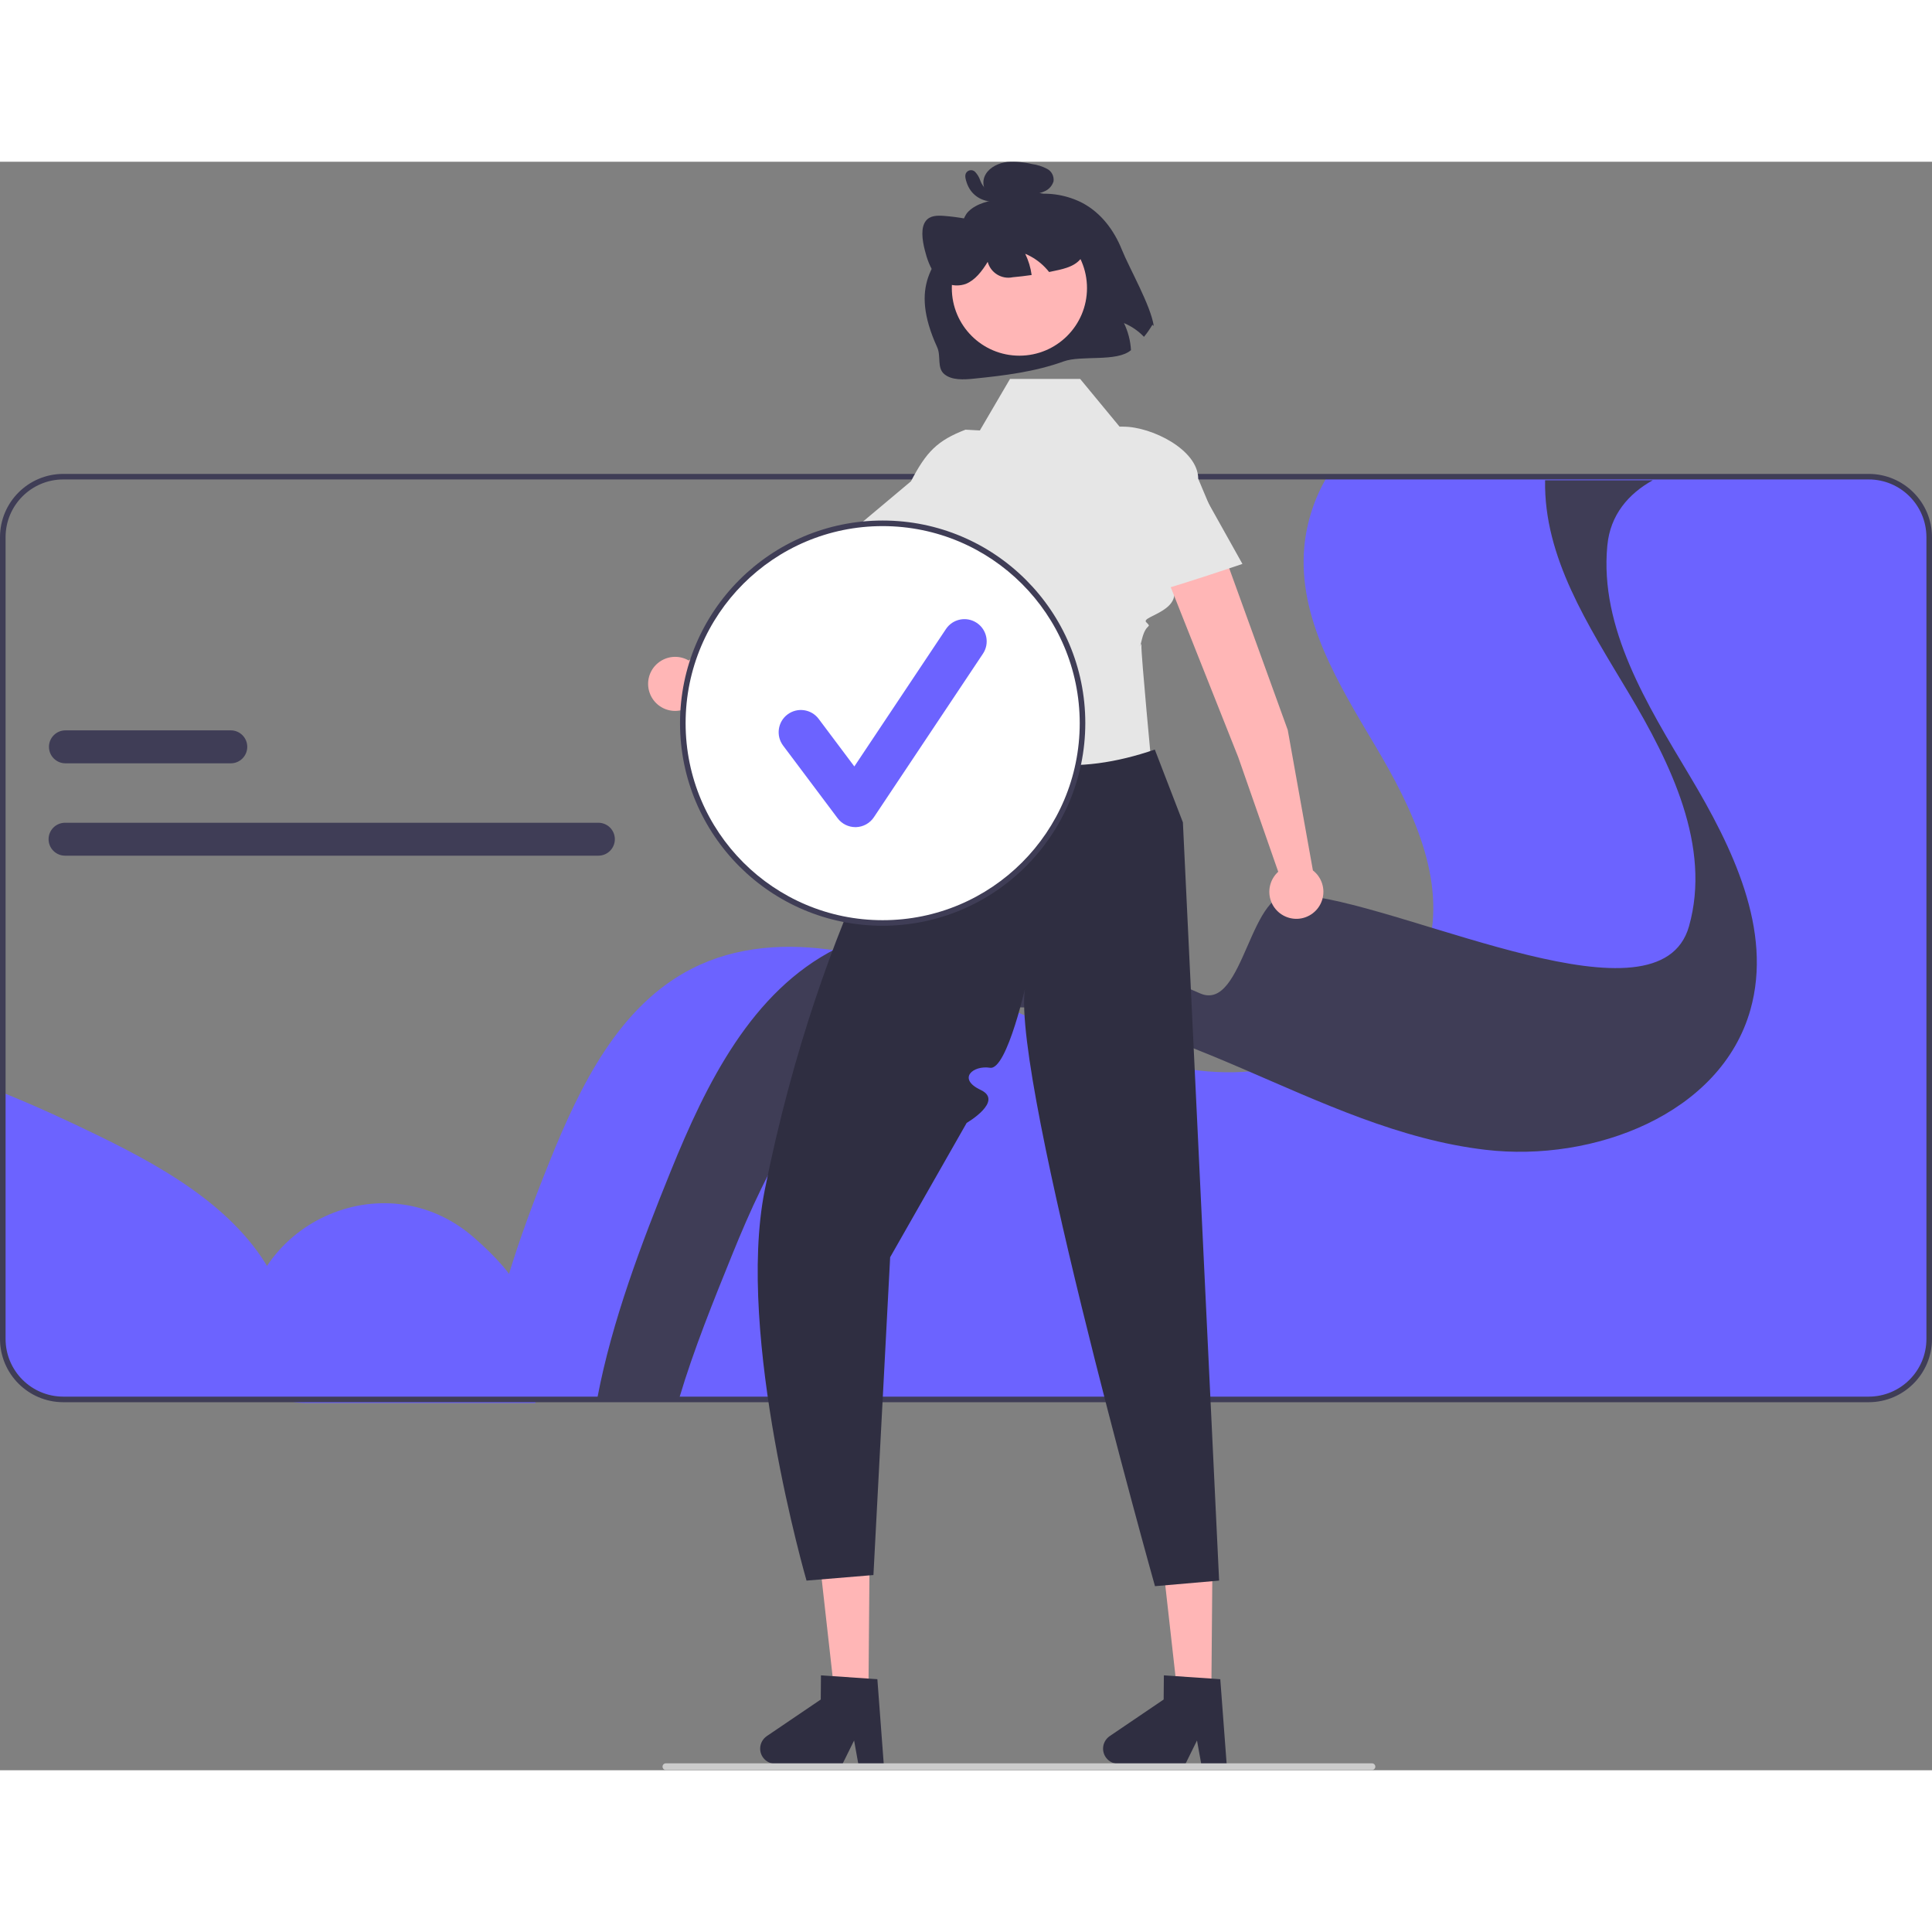 <?xml version="1.0" encoding="UTF-8"?>
<svg xmlns="http://www.w3.org/2000/svg" xmlns:xlink="http://www.w3.org/1999/xlink" width="215px" height="215px" viewBox="0 0 215 179" version="1.1">
<rect x="0" y="0" width="215" height="179" fill="#808080" stroke="none"/>
<g id="surface1">
<path style=" stroke:none;fill-rule:nonzero;fill:rgb(42.353%,38.824%,100%);fill-opacity:1;" d="M 53.652 137.73 L 207.961 137.73 C 211.676 137.73 214.691 134.719 214.691 131.004 L 214.691 41.777 C 214.691 41.18 214.613 40.586 214.453 40.012 C 213.656 37.078 210.996 35.047 207.961 35.047 L 147.688 35.047 C 146.281 37.414 145.418 40.062 145.152 42.805 C 144.402 50.773 148.973 58.145 153.062 65.027 C 157.152 71.91 161.051 79.914 158.887 87.625 C 157.422 92.824 153.453 96.586 148.531 98.84 C 143.801 100.934 138.594 101.727 133.457 101.137 C 130.367 100.746 127.328 100.055 124.379 99.066 C 120.508 97.809 116.73 96.18 112.957 94.531 C 112.953 94.531 112.953 94.531 112.949 94.531 C 112.887 94.5 112.816 94.469 112.754 94.441 C 109.832 93.168 106.918 91.891 103.957 90.762 C 100.488 89.406 96.891 88.414 93.215 87.805 C 87.637 86.93 82.008 87.246 77.027 89.777 C 68.91 93.898 64.562 102.809 61.16 111.254 C 57.723 119.793 54.641 128.613 53.652 137.73 Z M 53.652 137.73 "/>
<path style=" stroke:none;fill-rule:nonzero;fill:rgb(42.353%,38.824%,100%);fill-opacity:1;" d="M 0.309 103.598 L 0.309 131.004 C 0.309 134.719 3.324 137.73 7.039 137.73 L 32.691 137.73 C 33.133 133.598 32.762 129.477 31.133 125.633 C 27.582 117.25 18.996 112.293 10.809 108.312 C 7.367 106.641 3.867 105.027 0.309 103.598 Z M 0.309 103.598 "/>
<path style=" stroke:none;fill-rule:nonzero;fill:rgb(42.353%,38.824%,100%);fill-opacity:1;" d="M 27.191 131.402 C 27.191 135.117 30.203 138.133 33.922 138.133 L 59.574 138.133 C 60.016 133.996 59.645 129.875 58.016 126.031 C 57.18 124.062 55.23 121.879 52.691 119.676 C 42.727 111.023 27.191 118.207 27.191 131.402 Z M 27.191 131.402 "/>
<path style=" stroke:none;fill-rule:nonzero;fill:rgb(24.706%,23.922%,33.725%);fill-opacity:1;" d="M 0 131.004 L 0 41.777 C 0.004 37.891 3.152 34.742 7.039 34.738 L 207.961 34.738 C 211.848 34.742 214.996 37.891 215 41.777 L 215 131.004 C 214.996 134.887 211.848 138.039 207.961 138.043 L 7.039 138.043 C 3.152 138.039 0.004 134.887 0 131.004 Z M 7.039 35.355 C 3.496 35.359 0.625 38.23 0.621 41.777 L 0.621 131.004 C 0.625 134.547 3.496 137.418 7.039 137.422 L 207.961 137.422 C 211.504 137.418 214.375 134.547 214.379 131.004 L 214.379 41.777 C 214.375 38.23 211.504 35.359 207.961 35.355 Z M 7.039 35.355 "/>
<path style=" stroke:none;fill-rule:nonzero;fill:rgb(24.706%,23.922%,33.725%);fill-opacity:1;" d="M 66.488 137.512 L 75.613 137.512 C 77.172 132.258 79.426 126.688 81.484 121.613 C 85.43 111.883 90.469 101.613 99.879 96.863 C 103.898 94.832 108.277 94.039 112.754 94.082 C 118.934 94.141 125.285 95.801 131.102 98 C 133.484 98.898 135.84 99.883 138.191 100.891 C 147.039 104.695 155.789 108.836 165.305 109.953 C 177.344 111.371 191.504 105.984 194.789 94.379 C 197.301 85.496 192.781 76.273 188.039 68.34 C 183.301 60.406 178 51.918 178.867 42.734 C 178.867 42.703 178.871 42.668 178.879 42.637 C 179.203 39.34 181.176 36.969 183.926 35.445 L 171.945 35.445 C 171.785 44.016 176.742 51.578 181.203 59.047 C 185.945 66.977 190.465 76.203 187.957 85.086 C 184.668 96.688 157.438 83.09 145.395 81.672 C 141.996 81.273 147.398 82.688 144.156 81.672 C 139.07 80.078 138.508 94.699 133.559 92.551 C 130.477 91.215 127.395 89.883 124.27 88.703 C 122.977 88.215 121.652 87.754 120.316 87.328 C 120.312 87.328 120.312 87.328 120.309 87.324 C 111.332 84.48 101.512 83.375 93.215 87.484 C 93.16 87.512 93.102 87.539 93.047 87.57 C 83.637 92.316 78.594 102.586 74.648 112.316 C 71.387 120.359 68.098 129.027 66.488 137.512 Z M 66.488 137.512 "/>
<path style=" stroke:none;fill-rule:nonzero;fill:rgb(24.706%,23.922%,33.725%);fill-opacity:1;" d="M 66.586 73.559 L 7.242 73.559 C 6.227 73.559 5.406 74.379 5.406 75.391 C 5.406 76.402 6.227 77.223 7.242 77.223 L 66.586 77.223 C 67.602 77.223 68.422 76.402 68.422 75.391 C 68.422 74.379 67.602 73.559 66.586 73.559 Z M 66.586 73.559 "/>
<path style=" stroke:none;fill-rule:nonzero;fill:rgb(24.706%,23.922%,33.725%);fill-opacity:1;" d="M 25.684 63.277 L 7.281 63.277 C 6.27 63.277 5.449 64.098 5.449 65.109 C 5.449 66.125 6.27 66.945 7.281 66.945 L 25.684 66.945 C 26.695 66.945 27.516 66.125 27.516 65.109 C 27.516 64.098 26.695 63.277 25.684 63.277 Z M 25.684 63.277 "/>
<path style=" stroke:none;fill-rule:nonzero;fill:rgb(100%,71.373%,71.373%);fill-opacity:1;" d="M 96.641 170.602 L 92.879 170.57 L 91.215 155.723 L 96.766 155.77 Z M 96.641 170.602 "/>
<path style=" stroke:none;fill-rule:nonzero;fill:rgb(18.431%,18.039%,25.49%);fill-opacity:1;" d="M 84.594 176.582 C 84.586 177.508 85.332 178.27 86.262 178.277 L 93.738 178.34 L 95.047 175.688 L 95.527 178.352 L 98.352 178.379 L 97.637 168.867 L 96.656 168.801 L 92.652 168.527 L 91.359 168.438 L 91.336 171.129 L 85.328 175.203 C 84.875 175.516 84.598 176.027 84.594 176.582 Z M 84.594 176.582 "/>
<path style=" stroke:none;fill-rule:nonzero;fill:rgb(100%,71.373%,71.373%);fill-opacity:1;" d="M 134.801 170.602 L 131.039 170.57 L 129.375 155.723 L 134.926 155.77 Z M 134.801 170.602 "/>
<path style=" stroke:none;fill-rule:nonzero;fill:rgb(18.431%,18.039%,25.49%);fill-opacity:1;" d="M 122.754 176.582 C 122.746 177.508 123.492 178.27 124.422 178.277 L 131.898 178.34 L 133.207 175.688 L 133.688 178.352 L 136.512 178.379 L 135.797 168.867 L 134.816 168.801 L 130.812 168.527 L 129.52 168.438 L 129.496 171.129 L 123.488 175.203 C 123.035 175.516 122.758 176.027 122.754 176.582 Z M 122.754 176.582 "/>
<path style=" stroke:none;fill-rule:nonzero;fill:rgb(100%,71.373%,71.373%);fill-opacity:1;" d="M 92 51.723 L 108.93 38.695 C 110.418 37.543 110.707 35.406 109.578 33.902 C 109.008 33.145 108.156 32.652 107.215 32.543 C 106.277 32.434 105.332 32.715 104.605 33.324 L 87.438 47.395 L 76.645 55.504 C 75.551 54.867 74.176 54.984 73.203 55.797 C 72.234 56.605 71.871 57.938 72.305 59.129 C 72.734 60.32 73.863 61.113 75.129 61.113 C 76.395 61.113 77.527 60.324 77.961 59.133 Z M 92 51.723 "/>
<path style=" stroke:none;fill-rule:nonzero;fill:rgb(62.745%,38.039%,41.569%);fill-opacity:1;" d="M 105.797 54.715 L 105.051 71.379 L 130.395 74.445 C 128.398 67.75 125.129 58.449 126.629 53.789 Z M 105.797 54.715 "/>
<path style=" stroke:none;fill-rule:nonzero;fill:rgb(90.196%,90.196%,90.196%);fill-opacity:1;" d="M 120.203 24.168 L 112.398 24.168 L 109.043 29.902 L 107.445 29.816 C 104.332 31.016 103.094 32.254 101.375 35.562 L 95.336 40.629 L 99.988 46.215 C 103.203 45.688 104.363 43.195 103.344 38.609 C 103.344 38.609 99.824 44.746 104.895 47.762 C 104.895 47.762 103.988 53.449 104.895 53.387 C 105.797 53.328 107.879 52.168 105.797 53.328 C 103.715 54.484 104.07 54.535 104.141 54.91 C 105.266 61.105 106.195 65.758 106.195 65.758 L 128.223 67.93 C 128.223 67.93 126.953 54.609 127.023 53.852 C 127.09 53.094 126.629 54.945 127.09 53.094 C 127.555 51.242 128.25 51.938 127.555 51.242 C 126.859 50.551 132.328 49.953 130.195 46.613 L 137.328 44.754 L 133.34 35.273 C 133.34 32.074 128.199 29.48 125 29.48 L 124.59 29.48 Z M 120.203 24.168 "/>
<path style=" stroke:none;fill-rule:nonzero;fill:rgb(18.431%,18.039%,25.49%);fill-opacity:1;" d="M 128.512 65.414 C 119.895 68.379 112.133 67.727 105.574 62.035 C 105.574 62.035 103.727 68.859 101.859 67.93 C 99.988 67 100.914 69.605 100.402 70.559 C 99.855 71.574 100.488 73.281 98.688 73.863 C 96.887 74.445 97.562 76.152 96.98 77.41 C 92.902 86.211 88.246 98.668 85.098 114.465 C 81.863 130.699 89.754 157.895 89.754 157.895 L 97.199 157.277 L 99.059 121.91 L 107.574 106.961 C 107.574 106.961 111.758 104.527 109.129 103.289 C 106.504 102.055 108.266 100.523 110.176 100.824 C 112.09 101.125 114.262 91.199 114.262 91.199 C 111.535 98.051 128.531 158.516 128.531 158.516 L 135.668 157.895 L 131.637 73.516 Z M 128.512 65.414 "/>
<path style=" stroke:none;fill-rule:nonzero;fill:rgb(18.431%,18.039%,25.49%);fill-opacity:1;" d="M 124.836 9.766 C 125.684 11.871 128.07 16.016 128.395 18.277 L 128.246 18.137 C 127.969 18.609 127.656 19.059 127.305 19.484 C 126.676 18.824 125.918 18.305 125.078 17.953 C 125.535 18.895 125.801 19.918 125.859 20.965 C 124.305 22.316 120.336 21.5 118.352 22.223 C 115.16 23.379 111.773 23.793 108.43 24.133 C 107.242 24.258 105.91 24.332 105.078 23.629 C 104.246 22.926 104.742 21.629 104.293 20.645 C 101.105 13.645 104.051 11.121 106.551 7.945 C 107.098 7.246 107.098 6.203 107.766 5.539 C 108.695 4.613 110.121 4.332 111.434 4.102 C 110.738 4.141 110.078 3.812 109.684 3.238 C 109.34 2.66 109.352 1.934 109.707 1.363 C 110.18 0.586 111.152 0.133 112.094 0.02 C 113.023 -0.043 113.953 0.039 114.855 0.258 C 115.441 0.336 116.008 0.516 116.531 0.793 C 117.035 1.062 117.316 1.613 117.242 2.18 C 117.082 2.695 116.699 3.113 116.195 3.309 C 115.816 3.469 115.418 3.578 115.008 3.633 C 116.883 3.391 118.785 3.723 120.465 4.59 C 122.566 5.711 123.988 7.66 124.836 9.766 Z M 124.836 9.766 "/>
<path style=" stroke:none;fill-rule:nonzero;fill:rgb(100%,71.373%,71.373%);fill-opacity:1;" d="M 120.965 14.059 C 120.965 18.215 117.598 21.582 113.441 21.582 C 109.289 21.582 105.922 18.215 105.922 14.059 C 105.922 9.906 109.289 6.539 113.441 6.539 C 117.598 6.539 120.965 9.906 120.965 14.059 Z M 120.965 14.059 "/>
<path style=" stroke:none;fill-rule:nonzero;fill:rgb(18.431%,18.039%,25.49%);fill-opacity:1;" d="M 120.68 10.027 C 120.246 11.344 118.996 11.77 117.848 12.035 C 117.484 12.117 117.117 12.199 116.75 12.27 C 116.613 12.098 116.469 11.93 116.316 11.773 C 115.688 11.113 114.93 10.594 114.09 10.242 C 114.453 10.988 114.695 11.785 114.805 12.605 C 114.109 12.707 113.41 12.789 112.703 12.852 C 111.469 13.113 110.242 12.363 109.914 11.141 C 109.273 12.188 108.516 13.176 107.48 13.594 C 106.262 14.027 104.902 13.621 104.129 12.59 C 103.508 11.832 103.16 10.816 102.914 9.832 C 102.617 8.664 102.453 7.32 103.031 6.582 C 103.496 5.98 104.293 5.969 105.031 6.023 C 106.656 6.148 108.262 6.441 109.828 6.895 L 109.961 7.191 C 109.691 5.574 110.277 4.02 111.355 3.469 C 112.082 3.098 112.961 3.16 113.812 3.234 C 114.906 3.285 115.984 3.492 117.02 3.855 C 118.203 4.312 119.219 5.121 119.926 6.176 C 120.68 7.324 121.055 8.887 120.68 10.027 Z M 120.68 10.027 "/>
<path style=" stroke:none;fill-rule:nonzero;fill:rgb(18.431%,18.039%,25.49%);fill-opacity:1;" d="M 109.957 2.996 C 110.031 2.977 109.84 3.004 109.906 3.004 C 109.875 3.004 109.84 3 109.809 2.992 C 109.801 2.988 109.727 2.965 109.777 2.984 C 109.664 2.949 109.566 2.887 109.488 2.797 C 109.312 2.578 109.176 2.332 109.082 2.066 C 108.961 1.719 108.77 1.398 108.516 1.129 C 108.371 0.98 108.164 0.914 107.961 0.945 C 107.758 0.977 107.582 1.102 107.488 1.285 C 107.34 1.609 107.477 2.008 107.578 2.324 C 107.688 2.656 107.848 2.969 108.055 3.246 C 108.402 3.703 108.875 4.051 109.414 4.242 C 110.039 4.473 110.719 4.492 111.359 4.301 C 111.531 4.227 111.645 4.062 111.648 3.875 C 111.652 3.691 111.547 3.52 111.375 3.441 L 110.312 3.004 C 110.078 2.902 109.805 3.008 109.699 3.242 C 109.598 3.48 109.703 3.754 109.938 3.855 L 111 4.293 L 111.02 3.434 C 110.887 3.469 110.75 3.492 110.613 3.5 C 110.465 3.516 110.316 3.512 110.172 3.484 C 110.035 3.465 109.898 3.43 109.766 3.383 C 109.68 3.352 109.598 3.316 109.516 3.277 C 109.488 3.266 109.457 3.25 109.43 3.234 C 109.434 3.234 109.309 3.164 109.363 3.195 C 109.227 3.109 109.098 3.008 108.977 2.898 C 108.934 2.855 108.898 2.812 108.863 2.77 C 108.801 2.695 108.746 2.617 108.695 2.535 C 108.59 2.363 108.508 2.18 108.445 1.988 C 108.418 1.906 108.398 1.824 108.379 1.742 C 108.375 1.695 108.363 1.652 108.355 1.609 C 108.312 1.5 108.359 1.668 108.316 1.715 L 108.121 1.859 C 108.047 1.883 107.965 1.867 107.902 1.824 C 107.879 1.793 107.883 1.797 107.918 1.84 C 107.953 1.891 107.992 1.945 108.023 2 C 108.094 2.133 108.156 2.266 108.211 2.402 C 108.328 2.695 108.477 2.977 108.652 3.238 C 109.008 3.777 109.668 4.031 110.297 3.863 C 110.531 3.77 110.652 3.5 110.559 3.262 C 110.465 3.027 110.195 2.91 109.957 2.996 Z M 109.957 2.996 "/>
<path style=" stroke:none;fill-rule:nonzero;fill:rgb(100%,100%,100%);fill-opacity:1;" d="M 120.465 62.473 C 120.465 74.754 110.508 84.711 98.227 84.711 C 85.945 84.711 75.988 74.754 75.988 62.473 C 75.988 50.191 85.945 40.234 98.227 40.234 C 110.508 40.234 120.465 50.191 120.465 62.473 Z M 120.465 62.473 "/>
<path style=" stroke:none;fill-rule:nonzero;fill:rgb(24.706%,23.922%,33.725%);fill-opacity:1;" d="M 98.227 85.023 C 85.773 85.023 75.676 74.926 75.676 62.473 C 75.676 50.02 85.773 39.926 98.227 39.926 C 110.68 39.926 120.777 50.02 120.777 62.473 C 120.762 74.922 110.676 85.008 98.227 85.023 Z M 98.227 40.547 C 86.113 40.547 76.297 50.363 76.297 62.473 C 76.297 74.586 86.113 84.402 98.227 84.402 C 110.34 84.402 120.156 74.586 120.156 62.473 C 120.141 50.367 110.332 40.559 98.227 40.547 Z M 98.227 40.547 "/>
<path style=" stroke:none;fill-rule:nonzero;fill:rgb(42.353%,38.824%,100%);fill-opacity:1;" d="M 95.191 74.047 C 94.414 74.047 93.68 73.68 93.215 73.059 L 87.145 64.969 C 86.328 63.875 86.547 62.324 87.641 61.504 C 88.734 60.688 90.285 60.906 91.105 62 L 95.074 67.293 L 105.27 52 C 106.027 50.863 107.562 50.559 108.699 51.316 C 109.836 52.074 110.145 53.609 109.387 54.746 L 97.25 72.945 C 96.805 73.613 96.062 74.023 95.262 74.047 C 95.238 74.047 95.215 74.047 95.191 74.047 Z M 95.191 74.047 "/>
<path style=" stroke:none;fill-rule:nonzero;fill:rgb(80%,80%,80%);fill-opacity:1;" d="M 73.73 178.598 C 73.73 178.699 73.77 178.793 73.836 178.859 C 73.906 178.93 74 178.969 74.098 178.969 L 152.68 178.969 C 152.883 178.969 153.051 178.805 153.051 178.598 C 153.051 178.395 152.883 178.23 152.68 178.23 L 74.098 178.23 C 74 178.23 73.906 178.27 73.836 178.34 C 73.77 178.406 73.73 178.5 73.73 178.598 Z M 73.73 178.598 "/>
<path style=" stroke:none;fill-rule:nonzero;fill:rgb(100%,71.373%,71.373%);fill-opacity:1;" d="M 143.305 63.234 L 136.035 43.152 C 135.391 41.383 133.445 40.457 131.664 41.078 C 130.773 41.387 130.047 42.051 129.656 42.914 C 129.266 43.777 129.246 44.762 129.605 45.637 L 137.797 66.266 L 142.246 79.012 C 141.309 79.863 141 81.207 141.477 82.379 C 141.957 83.551 143.117 84.297 144.383 84.25 C 145.645 84.199 146.746 83.363 147.129 82.16 C 147.516 80.953 147.105 79.637 146.105 78.863 Z M 143.305 63.234 "/>
<path style=" stroke:none;fill-rule:nonzero;fill:rgb(90.196%,90.196%,90.196%);fill-opacity:1;" d="M 132.363 34.207 L 138.262 44.754 C 138.262 44.754 124.676 49.406 124.641 48.629 C 124.609 47.855 125.316 37.109 125.316 37.109 Z M 132.363 34.207 "/>
</g>
</svg>

